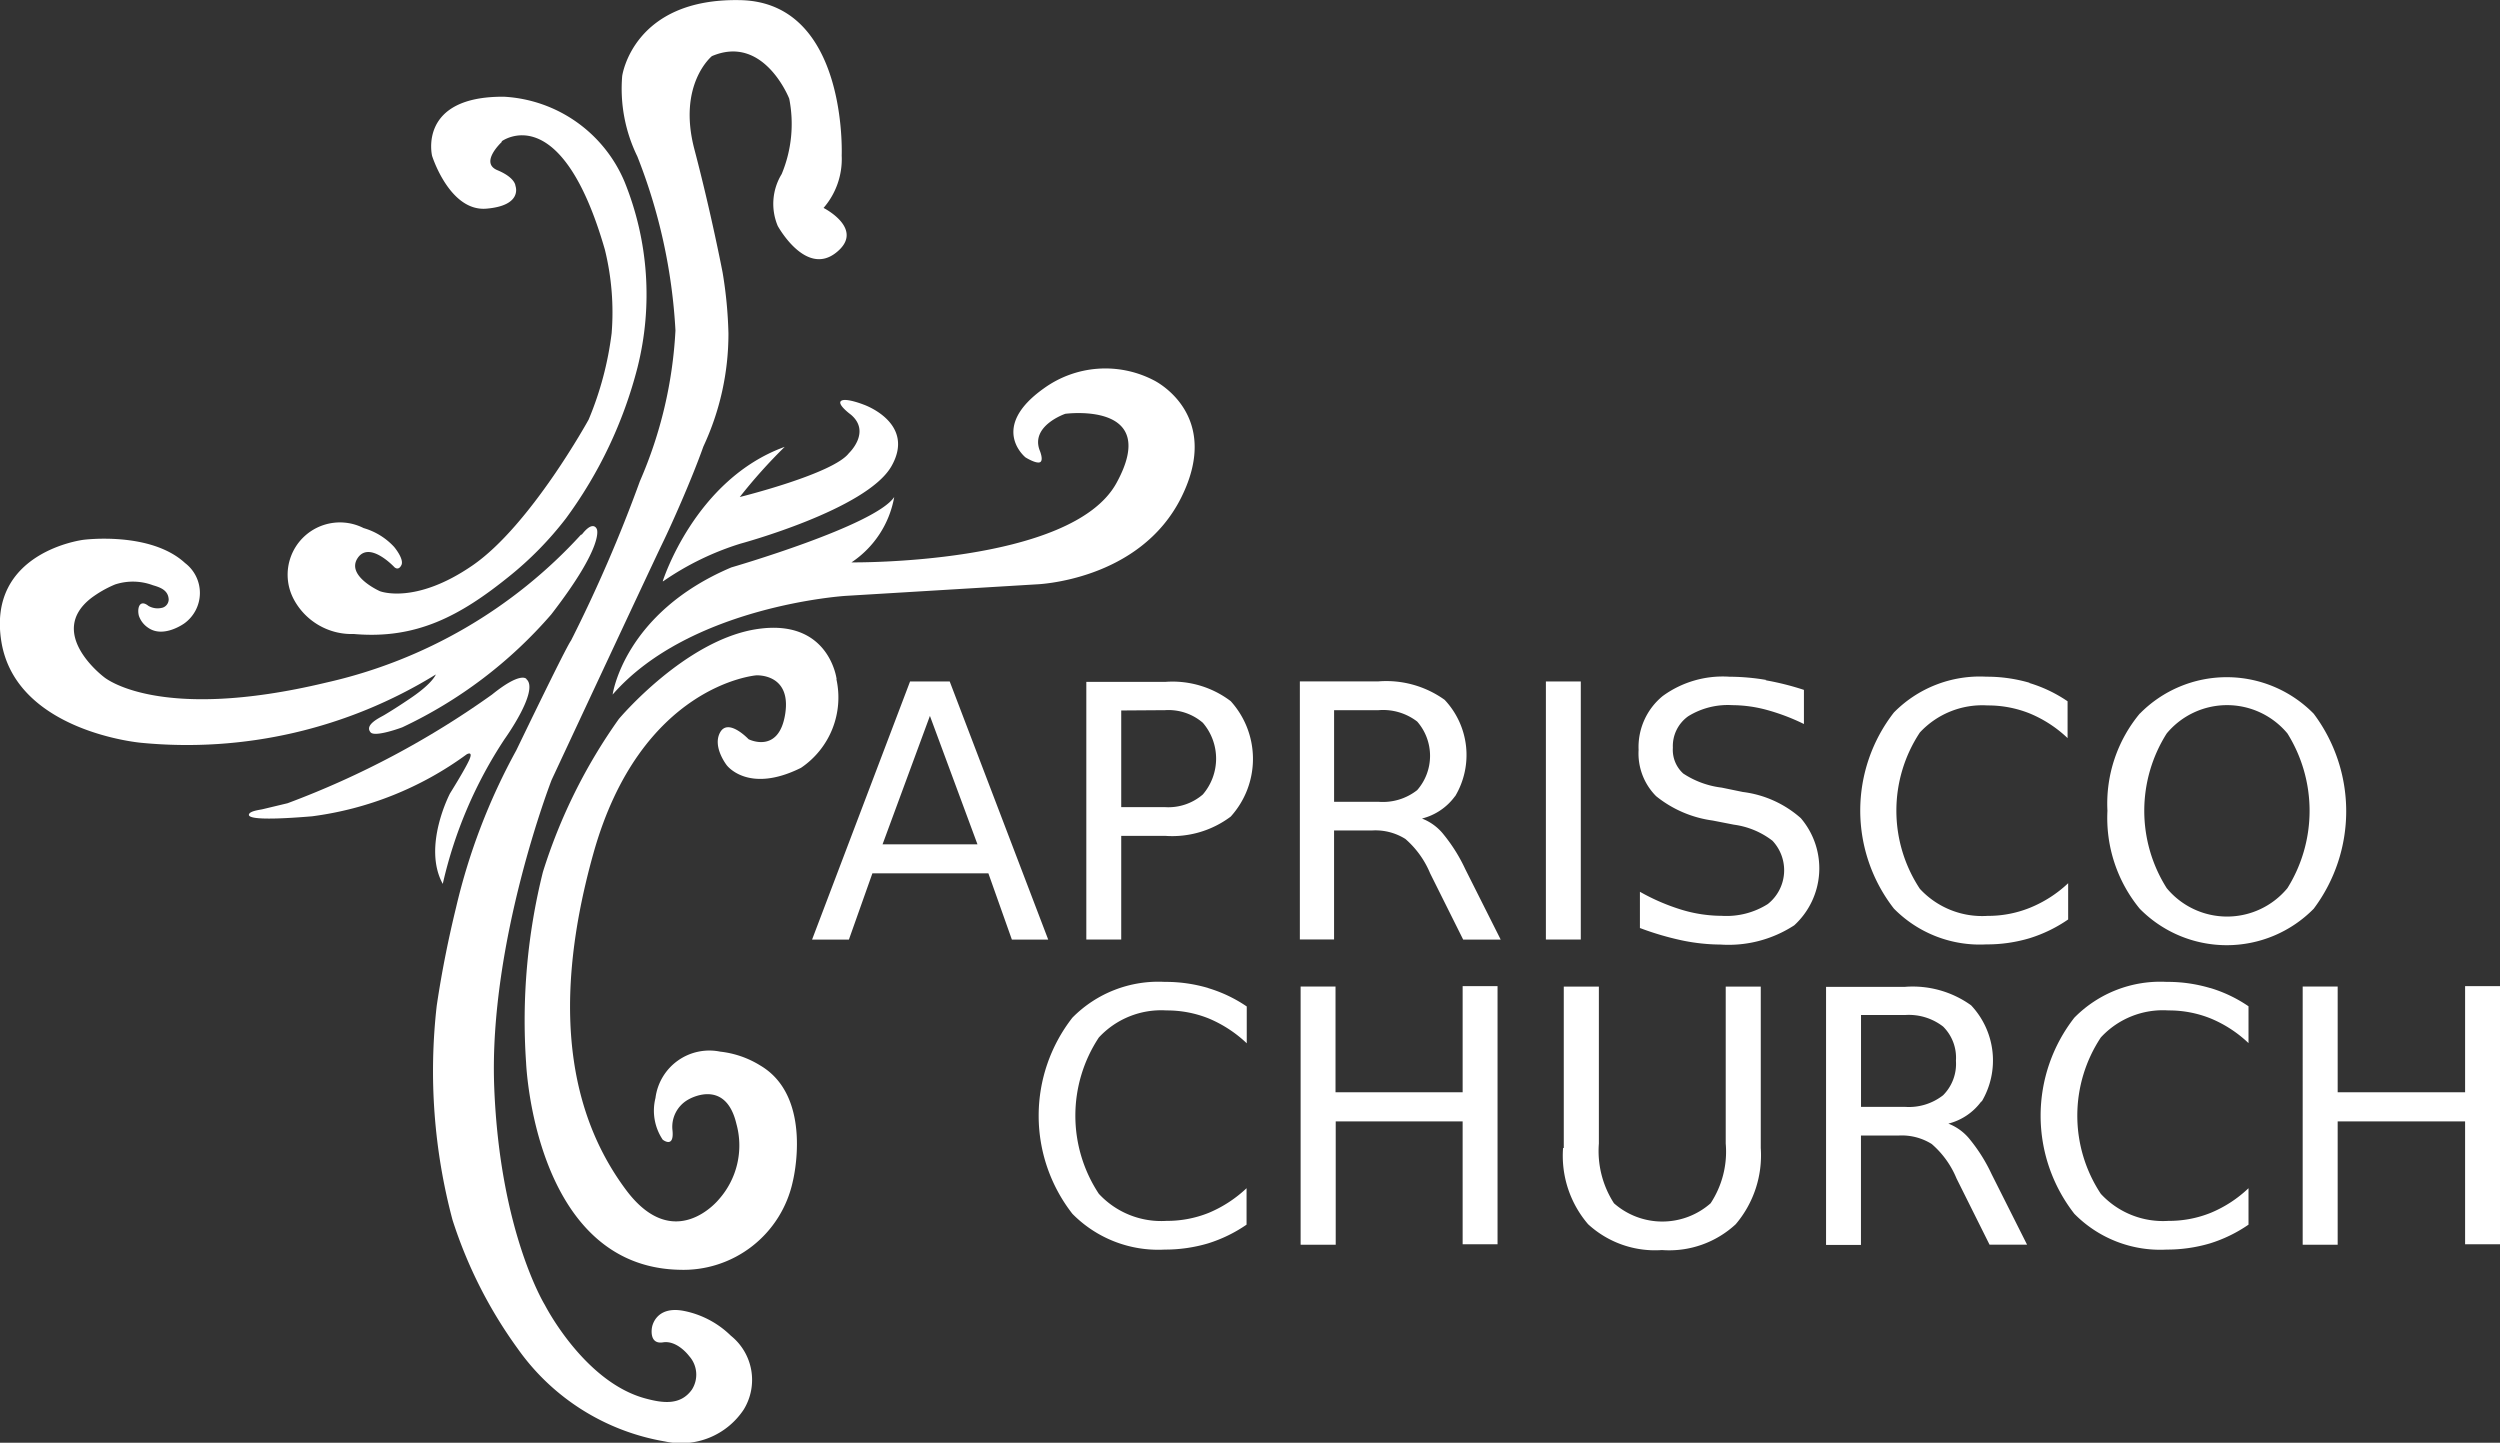<svg xmlns="http://www.w3.org/2000/svg" width="90.82" height="52.412" viewBox="0 0 90.82 52.412"><rect x="0" y="0" width="90.82" height="52.412" fill="#333333" stroke="none"/><defs><style>.a,.b{fill:#fff;}.a{fill-rule:evenodd;}</style></defs><g transform="translate(0.005 0.005)"><g transform="translate(-0.005 -0.005)"><path class="a" d="M37.547,11.622S39.7,10,41.3,15.555a9.531,9.531,0,0,1,.246,3.034,11.9,11.9,0,0,1-.836,3.14S38.6,25.571,36.5,27.021s-3.375.941-3.375.941-1.236-.551-.808-1.2,1.338.33,1.338.33.144.144.253-.077-.267-.664-.267-.664a2.42,2.42,0,0,0-1.106-.681A1.9,1.9,0,0,0,30,28.261a2.383,2.383,0,0,0,2.181,1.257c2.272.2,3.863-.66,5.619-2.075a12.375,12.375,0,0,0,2.086-2.125,15.926,15.926,0,0,0,2.6-5.485,10.887,10.887,0,0,0-.471-6.743A5.054,5.054,0,0,0,37.639,10c-3.147-.025-2.616,2.149-2.616,2.149s.636,2.03,1.974,1.917,1.054-.829,1.054-.829,0-.295-.657-.569.165-1.029.165-1.029Z" transform="translate(-19.326 -6.486)"/><path class="a" d="M21.106,54.717a17.835,17.835,0,0,1-9.257,5.377c-6.132,1.471-8.077-.2-8.077-.2S1.665,58.313,3.3,57.031a4.031,4.031,0,0,1,.874-.5,2.079,2.079,0,0,1,1.377.028c.263.077.555.176.572.516a.318.318,0,0,1-.211.295.671.671,0,0,1-.523-.06c-.316-.253-.418.067-.351.351a.853.853,0,0,0,.351.45c.558.379,1.306-.169,1.306-.169a1.364,1.364,0,0,0,.025-2.188c-1.264-1.166-3.694-.846-3.694-.846s-3.512.428-2.981,3.7,5.067,3.673,5.067,3.673A17.216,17.216,0,0,0,15.828,59.8s-.105.306-.881.836c-.411.281-.759.5-1,.643-.155.091-.727.351-.488.625.165.186,1.148-.183,1.148-.183a16.383,16.383,0,0,0,5.412-4.1c1.96-2.535,1.658-3.1,1.658-3.1s-.123-.351-.548.2Z" transform="translate(0.005 -35.298)"/><path class="a" d="M68.55,47.952s1.162-3.7,4.432-4.885a19.135,19.135,0,0,0-1.633,1.823s3.392-.839,3.965-1.594c0,0,.818-.769.07-1.4,0,0-.52-.379-.351-.5s.825.14.825.14,1.9.664,1,2.237-5.478,2.809-5.478,2.809a10.289,10.289,0,0,0-2.809,1.366Z" transform="translate(-44.475 -26.834)"/><path class="a" d="M63.37,49.953s.407-2.964,4.312-4.618c0,0,5.222-1.514,5.917-2.557a3.607,3.607,0,0,1-1.552,2.374s7.989.1,9.626-2.883-1.861-2.514-1.861-2.514-1.289.439-.92,1.349c0,0,.144.351,0,.411s-.523-.176-.523-.176-1.349-1.082.674-2.514a3.814,3.814,0,0,1,3.986-.288s2.514,1.208,1,4.253-5.268,3.161-5.268,3.161l-6.929.418s-5.64.351-8.463,3.586Z" transform="translate(-41.114 -24.722)"/><path class="a" d="M58.918,7.547s1.549.78.446,1.636-2.107-.98-2.107-.98A2.072,2.072,0,0,1,57.4,6.318a4.738,4.738,0,0,0,.274-2.739s-.92-2.353-2.809-1.545c0,0-1.257,1.022-.636,3.385S55.255,9.9,55.255,9.9a15.645,15.645,0,0,1,.211,2.209,9.666,9.666,0,0,1-.91,4.105c-.446,1.254-1.19,2.908-1.485,3.512s-4.028,8.6-4.028,8.6-2.29,5.886-2.086,11.16,1.84,7.916,1.84,7.916,1.429,2.809,3.666,3.4c.615.165,1.257.256,1.672-.32a1.011,1.011,0,0,0-.095-1.222s-.428-.583-.952-.5-.4-.541-.4-.541.112-.808,1.166-.6a3.371,3.371,0,0,1,1.7.9,2.058,2.058,0,0,1,.471,2.676,2.728,2.728,0,0,1-2.862,1.166,8.236,8.236,0,0,1-5.352-3.371,16.529,16.529,0,0,1-2.37-4.681,20.984,20.984,0,0,1-.572-7.782c.2-1.352.457-2.56.7-3.557a22.468,22.468,0,0,1,2.188-5.714c.864-1.787,1.847-3.8,1.991-3.993a52.768,52.768,0,0,0,2.5-5.784A15.737,15.737,0,0,0,53.541,12a20.15,20.15,0,0,0-1.384-6.321,5.6,5.6,0,0,1-.551-2.922S51.993-.084,55.9,0s3.68,5.643,3.68,5.643a2.711,2.711,0,0,1-.66,1.907Z" transform="translate(-29.003 0.005)"/><path class="a" d="M35.82,70.142s-.2-.274-1.247.572a32.055,32.055,0,0,1-7.427,3.947l-.91.218c-.109.025-.435.06-.488.176s.183.256,2.286.081a12.147,12.147,0,0,0,5.619-2.251s.249-.147.095.2-.7,1.219-.7,1.219-1.011,1.928-.263,3.287a15.887,15.887,0,0,1,2.251-5.268s1.264-1.756.79-2.167Z" transform="translate(-16.7 -45.481)"/><path class="a" d="M65.6,66.8s-.267-2.205-2.883-1.816-5.029,3.269-5.029,3.269a19.736,19.736,0,0,0-2.757,5.556,22.273,22.273,0,0,0-.611,6.929s.288,7.4,5.559,7.522a4.066,4.066,0,0,0,4.13-3.21s.773-3.066-1.187-4.214a3.473,3.473,0,0,0-1.45-.5A1.973,1.973,0,0,0,59.02,82.02a1.893,1.893,0,0,0,.263,1.514s.439.351.351-.379a1.134,1.134,0,0,1,.572-1.075s1.356-.825,1.756.888a2.946,2.946,0,0,1-.643,2.739s-1.615,2.005-3.371-.351-2.9-6.086-1.183-12.221,5.914-6.469,5.914-6.469,1.285-.081,1.054,1.4-1.331.92-1.331.92-.73-.776-1.029-.256.235,1.2.235,1.2.776,1.054,2.7.095a3.085,3.085,0,0,0,1.285-3.22Z" transform="translate(-35.208 -42.132)"/><path class="b" d="M90.009,76.075H86.56l1.721-4.667ZM84,79.534h1.338l.853-2.406h4.214l.853,2.406h1.32L89,70.157h-1.44ZM96.825,71.2a1.914,1.914,0,0,1,1.37.457,2,2,0,0,1,0,2.606,1.917,1.917,0,0,1-1.37.46H95.231V71.211Zm-2.862,8.333h1.268V75.766h1.594a3.54,3.54,0,0,0,2.384-.7,3.125,3.125,0,0,0,0-4.193,3.492,3.492,0,0,0-2.384-.7H93.963v9.376Zm13.4-5.208a2.924,2.924,0,0,0-.383-3.5,3.634,3.634,0,0,0-2.4-.671H101.72v9.376h1.243V75.569h1.4a2.047,2.047,0,0,1,1.19.309,3.357,3.357,0,0,1,.9,1.25l1.2,2.406h1.363l-1.289-2.564a5.97,5.97,0,0,0-.776-1.243,1.858,1.858,0,0,0-.794-.59,2.128,2.128,0,0,0,1.2-.811ZM104.583,71.2a2.033,2.033,0,0,1,1.4.414,1.893,1.893,0,0,1,0,2.49,2.016,2.016,0,0,1-1.4.425h-1.619V71.2Zm6.075,8.333h1.268V70.157h-1.268Zm8.014-9.429a8.043,8.043,0,0,0-1.345-.119,3.7,3.7,0,0,0-2.423.7,2.391,2.391,0,0,0-.878,1.96,2.2,2.2,0,0,0,.636,1.679,4.154,4.154,0,0,0,2.054.885l.773.151a2.929,2.929,0,0,1,1.4.583,1.566,1.566,0,0,1-.169,2.3,2.809,2.809,0,0,1-1.675.428,5.081,5.081,0,0,1-1.457-.221,7.522,7.522,0,0,1-1.514-.653v1.317a10.6,10.6,0,0,0,1.528.45,7.069,7.069,0,0,0,1.4.151,4.367,4.367,0,0,0,2.679-.7,2.809,2.809,0,0,0,.239-3.891,3.9,3.9,0,0,0-2.107-.952l-.766-.158a3.234,3.234,0,0,1-1.4-.513,1.159,1.159,0,0,1-.376-.938,1.327,1.327,0,0,1,.562-1.145,2.739,2.739,0,0,1,1.6-.4,4.86,4.86,0,0,1,1.236.169,7.61,7.61,0,0,1,1.363.516v-1.24a10.024,10.024,0,0,0-1.4-.351Zm9.57.105a5.535,5.535,0,0,0-1.584-.225,4.38,4.38,0,0,0-3.357,1.3,5.8,5.8,0,0,0,0,7.125,4.38,4.38,0,0,0,3.357,1.3,5.394,5.394,0,0,0,1.573-.225,5.163,5.163,0,0,0,1.4-.681V77.486a4.467,4.467,0,0,1-1.387.892,4.056,4.056,0,0,1-1.542.295,3.079,3.079,0,0,1-2.458-.983,5.15,5.15,0,0,1,0-5.679,3.094,3.094,0,0,1,2.458-.983,4.056,4.056,0,0,1,1.542.295,4.467,4.467,0,0,1,1.366.892V70.877a5.019,5.019,0,0,0-1.4-.667Zm9.355,1.837a5.309,5.309,0,0,1,0,5.619,2.845,2.845,0,0,1-4.386,0,5.251,5.251,0,0,1,0-5.619,2.852,2.852,0,0,1,4.386,0Zm-5.352-.737a5.115,5.115,0,0,0-1.187,3.547,5.194,5.194,0,0,0,1.173,3.557,4.432,4.432,0,0,0,6.321,0,5.905,5.905,0,0,0,0-7.083,4.425,4.425,0,0,0-6.321,0Z" transform="translate(-54.499 -45.401)"/><path class="b" d="M113.607,101.794a5.436,5.436,0,0,0-1.587-.225,4.382,4.382,0,0,0-3.354,1.3,5.791,5.791,0,0,0,0,7.125,4.375,4.375,0,0,0,3.354,1.3,5.478,5.478,0,0,0,1.573-.225,5.184,5.184,0,0,0,1.4-.681v-1.324a4.565,4.565,0,0,1-1.366.892,4.056,4.056,0,0,1-1.542.295,3.087,3.087,0,0,1-2.458-.983,5.15,5.15,0,0,1,0-5.679,3.087,3.087,0,0,1,2.458-.983,4.056,4.056,0,0,1,1.542.295A4.565,4.565,0,0,1,115,103.8v-1.338a5.064,5.064,0,0,0-1.4-.667Zm3.357,9.324h1.268v-4.481h4.611V111.1h1.268v-9.376h-1.268v3.856h-4.618v-3.842h-1.268v9.376Zm9.527-3.512a3.816,3.816,0,0,0,.91,2.767,3.591,3.591,0,0,0,2.683.938,3.553,3.553,0,0,0,2.679-.938,3.865,3.865,0,0,0,.91-2.767v-5.865H132.4v5.7a3.414,3.414,0,0,1-.548,2.17,2.654,2.654,0,0,1-3.512,0,3.5,3.5,0,0,1-.548-2.17v-5.7h-1.275V107.6Zm15.206-1.686a2.924,2.924,0,0,0-.383-3.5,3.634,3.634,0,0,0-2.4-.671h-2.869v9.376h1.268v-3.975h1.38a2.047,2.047,0,0,1,1.191.309,3.326,3.326,0,0,1,.9,1.25l1.2,2.406h1.363l-1.289-2.564a5.97,5.97,0,0,0-.776-1.243,1.858,1.858,0,0,0-.794-.59,2.128,2.128,0,0,0,1.2-.811Zm-2.788-3.147a2.033,2.033,0,0,1,1.387.418,1.591,1.591,0,0,1,.467,1.243,1.612,1.612,0,0,1-.467,1.254,2.016,2.016,0,0,1-1.387.421h-1.594v-3.336Z" transform="translate(-69.708 -65.899)"/><path class="b" d="M217.253,101.794a5.4,5.4,0,0,0-1.584-.225,4.382,4.382,0,0,0-3.354,1.3,5.791,5.791,0,0,0,0,7.125,4.375,4.375,0,0,0,3.354,1.3,5.5,5.5,0,0,0,1.573-.225,5.162,5.162,0,0,0,1.4-.681v-1.324a4.467,4.467,0,0,1-1.366.892,4.042,4.042,0,0,1-1.542.295,3.072,3.072,0,0,1-2.458-.983,5.15,5.15,0,0,1,0-5.679,3.064,3.064,0,0,1,2.458-.983,4.042,4.042,0,0,1,1.542.295,4.467,4.467,0,0,1,1.366.892v-1.338a5.018,5.018,0,0,0-1.4-.667Zm3.357,9.324h1.271v-4.481h4.629V111.1h1.268v-9.376H226.51v3.856h-4.629v-3.842H220.61Z" transform="translate(-136.958 -65.899)"/></g></g></svg>
